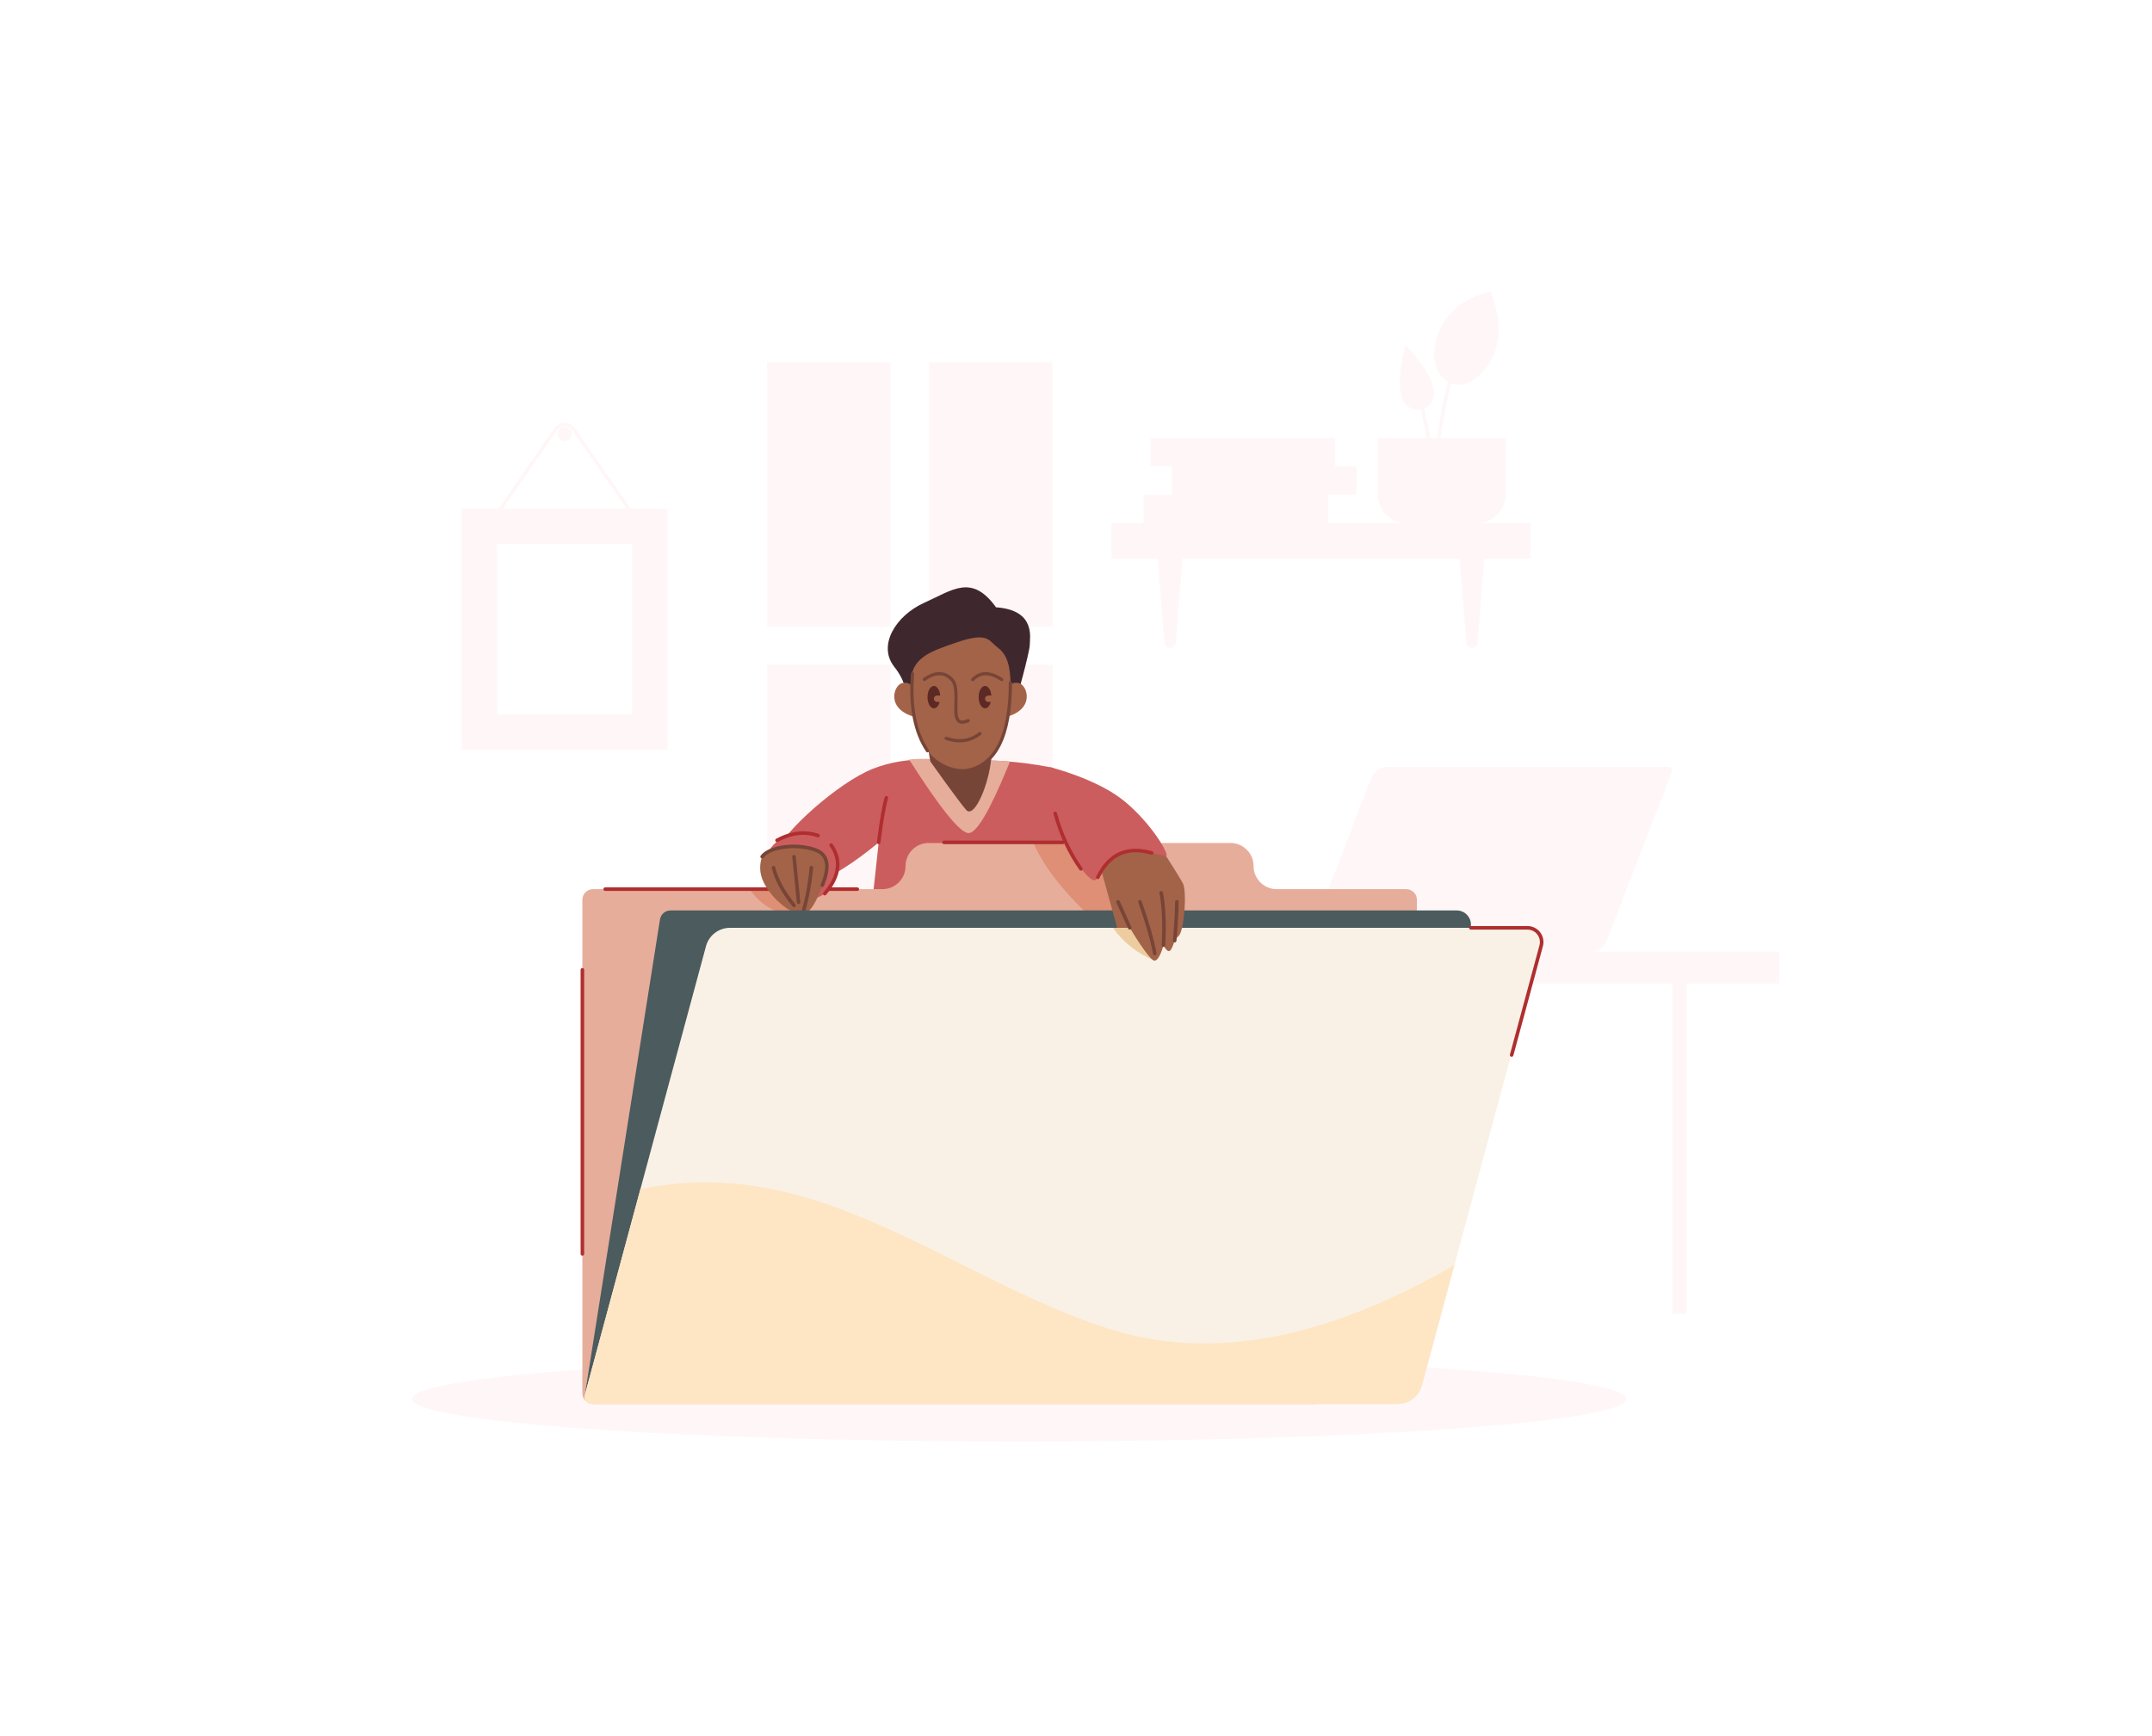 <svg width="606" height="489" viewBox="0 0 606 489" fill="none" xmlns="http://www.w3.org/2000/svg">
<g id="Document">
<rect width="606" height="489" fill="white"/>
<g id="Empty State 17">
<path id="Path" opacity="0.12" fill-rule="evenodd" clip-rule="evenodd" d="M322 139.312H330V131.312H324V123.312H376V131.312H382V139.312H374V147.312H396C391.582 147.312 388 143.73 388 139.312V123.312L401.705 123.311C401.229 120.635 400.704 117.978 400.128 115.34C398.181 115.713 395.993 114.883 394.979 112.517C393.615 109.337 393.888 104.219 395.799 97.164C401.158 102.957 403.837 107.514 403.837 110.834C403.837 112.928 402.633 114.401 401.086 115.052L401.204 115.584C401.756 118.142 402.262 120.718 402.721 123.311L404.691 123.311C405.458 117.653 406.472 112.395 407.734 107.537C404.64 105.803 402.867 101.328 404.394 95.748C406.323 88.704 411.443 84.121 419.755 82C423.328 91.325 422.671 98.809 417.782 104.454C414.692 108.022 411.315 108.914 408.659 107.96C407.437 112.69 406.451 117.807 405.7 123.311L424 123.312V139.312C424 143.73 420.418 147.312 416 147.312H431V157.312H418L416.119 181.006C416.052 181.85 415.347 182.501 414.5 182.501C413.653 182.501 412.948 181.85 412.881 181.006L411 157.312H333L331.119 181.006C331.052 181.85 330.347 182.501 329.5 182.501C328.653 182.501 327.948 181.85 327.881 181.006L326 157.312H313V147.312H322V139.312Z" fill="#FFB8B8"/>
<path id="Path_2" opacity="0.12" fill-rule="evenodd" clip-rule="evenodd" d="M452.53 264.797L470.802 217.359C471 216.844 470.743 216.265 470.228 216.067C470.113 216.023 469.992 216 469.869 216H390.758C388.69 216 386.835 217.273 386.092 219.203L369.223 263H343.825C342.445 263 341.325 264.119 341.325 265.5C341.325 266.881 342.445 268 343.825 268H290V277H315V370H319V277H471V370H475V277H501V268H447.864C449.932 268 451.787 266.727 452.53 264.797Z" fill="#FFB8B8"/>
<path id="Oval" opacity="0.12" fill-rule="evenodd" clip-rule="evenodd" d="M287 406C381.441 406 458 400.627 458 394C458 387.373 381.441 382 287 382C192.559 382 116 387.373 116 394C116 400.627 192.559 406 287 406Z" fill="#FFB8B8"/>
<path id="Shape" opacity="0.12" fill-rule="evenodd" clip-rule="evenodd" d="M216 187.2H250.8V256.8H216V187.2ZM296.4 187.2V256.8H261.6V187.2H296.4ZM296.4 176.4H261.6V102H296.4V176.4ZM250.8 102V176.4H216V102H250.8Z" fill="#FFB8B8"/>
<path id="Shape_2" opacity="0.12" fill-rule="evenodd" clip-rule="evenodd" d="M160.992 119.622C161.269 119.814 161.516 120.045 161.727 120.306L161.878 120.509L177.601 143.227L188 143.227V211.227H130V143.227L140.398 143.227L156.122 120.509C157.222 118.919 159.402 118.522 160.992 119.622ZM178 153.227H140V201.227H178V153.227ZM157.046 120.94L156.944 121.078L141.615 143.227H176.384L161.056 121.078C160.885 120.83 160.67 120.616 160.423 120.445C159.335 119.692 157.859 119.921 157.046 120.94ZM159 120.227C160.105 120.227 161 121.123 161 122.227C161 123.332 160.105 124.227 159 124.227C157.895 124.227 157 123.332 157 122.227C157 121.123 157.895 120.227 159 120.227Z" fill="#FFB8B8"/>
<path id="Path 464" fill-rule="evenodd" clip-rule="evenodd" d="M265.829 214.166C265.829 214.166 254.021 212.403 243.783 217.414C233.545 222.426 218.811 236.211 218.811 240.369C218.811 244.528 227.001 249.43 232.956 246.979C238.912 244.528 247.441 237.246 247.441 237.246L245.292 256.968H307.291C307.291 256.968 305.568 217.987 295.752 216.076C285.936 214.166 277.99 214.166 277.99 214.166H265.829Z" fill="#CC5D5E"/>
<path id="Path_3" fill-rule="evenodd" clip-rule="evenodd" d="M256.513 213.85C259.3 213.605 262.16 213.675 265.094 214.063L265.829 214.166H277.99C280.037 214.166 282.178 214.261 284.412 214.451L283.78 215.999C278.648 228.472 274.966 234.681 272.734 234.628C270.345 234.571 264.767 227.662 256.001 213.899L256.513 213.85Z" fill="#E6AD9A"/>
<path id="Path 463" fill-rule="evenodd" clip-rule="evenodd" d="M261.99 214.479C261.99 214.479 270.017 225.792 272.085 228.12C274.154 230.448 277.853 222.498 278.942 215.198C279.164 213.707 279.775 208.817 279.164 207.605C277.351 204.014 270.364 204.462 261.182 206.592C260.526 206.744 261.99 214.479 261.99 214.479Z" fill="#774537"/>
<g id="Group 65">
<path id="Path 459" fill-rule="evenodd" clip-rule="evenodd" d="M254.539 197.326C254.539 197.326 256.584 193.818 251.817 187.781C247.049 181.744 252.29 173.335 260.282 169.756C268.274 166.176 273.618 161.539 280.479 171.038C291.72 171.824 289.982 179.593 289.982 181.614C289.982 183.636 286.137 197.326 286.137 197.326H254.539Z" fill="#3F272E"/>
<path id="Path 458" fill-rule="evenodd" clip-rule="evenodd" d="M257.073 193.747C257.073 193.747 256.406 191.824 254.025 192.391C251.644 192.958 249.258 199.864 257.972 202.02C266.685 204.176 257.073 193.747 257.073 193.747Z" fill="#A36348"/>
<path id="Path 458 Copy" fill-rule="evenodd" clip-rule="evenodd" d="M283.885 193.747C283.885 193.747 284.551 191.824 286.932 192.391C289.313 192.958 291.7 199.864 282.986 202.02C274.272 204.176 283.885 193.747 283.885 193.747Z" fill="#A36348"/>
<path id="Path 457" fill-rule="evenodd" clip-rule="evenodd" d="M269.57 180.869C261.546 183.62 256.406 185.25 256.406 192.943C256.406 200.636 257.87 210.066 264.248 214.355C270.627 218.644 276.073 215.794 277.822 214.355C279.572 212.915 283.236 209.827 284.332 197.272C285.428 184.717 282.08 183.41 280.248 181.785C278.416 180.159 277.594 178.117 269.57 180.869Z" fill="#A36348"/>
<path id="Path 460" d="M260.026 190.974C263.285 188.717 266.109 188.717 268.346 191.031C269.347 192.068 269.663 193.62 269.663 196.293L269.653 197.188L269.617 198.812C269.587 200.704 269.656 201.526 269.933 202.197C270.281 203.042 270.97 203.206 272.459 202.54C272.686 202.439 272.952 202.54 273.054 202.767C273.155 202.994 273.054 203.26 272.827 203.362C270.918 204.215 269.669 203.917 269.101 202.54C268.73 201.641 268.672 200.683 268.728 198.225L268.758 196.941L268.763 196.284C268.76 193.855 268.481 192.467 267.698 191.657C265.797 189.689 263.462 189.689 260.538 191.714C260.334 191.856 260.053 191.805 259.912 191.6C259.771 191.396 259.821 191.116 260.026 190.974Z" fill="#774537"/>
<path id="Path 461" d="M273.593 191.086C275.905 188.706 278.866 188.706 282.331 191.025C282.538 191.164 282.593 191.443 282.455 191.65C282.317 191.856 282.037 191.911 281.831 191.773C278.699 189.677 276.216 189.677 274.239 191.713C274.066 191.891 273.781 191.895 273.603 191.722C273.424 191.549 273.42 191.264 273.593 191.086Z" fill="#774537"/>
<path id="Path 462" d="M275.674 206.238C275.869 206.084 276.152 206.118 276.306 206.313C276.46 206.508 276.426 206.791 276.231 206.945C273.404 209.175 270.069 209.648 266.284 208.37C266.048 208.29 265.922 208.035 266.001 207.799C266.081 207.564 266.336 207.437 266.572 207.517C270.078 208.701 273.094 208.273 275.674 206.238Z" fill="#774537"/>
<path id="Path_4" fill-rule="evenodd" clip-rule="evenodd" d="M262.982 193.191C263.889 193.191 264.639 194.365 264.764 195.892L263.882 195.891C263.385 195.891 262.982 196.294 262.982 196.791C262.982 197.253 263.329 197.633 263.777 197.685L263.882 197.691L264.609 197.692C264.32 198.756 263.7 199.491 262.982 199.491C261.988 199.491 261.182 198.081 261.182 196.341C261.182 194.602 261.988 193.191 262.982 193.191Z" fill="#5C2924"/>
<path id="Path Copy 13" fill-rule="evenodd" clip-rule="evenodd" d="M277.382 193.191C278.289 193.191 279.039 194.365 279.164 195.892L278.282 195.891C277.785 195.891 277.382 196.294 277.382 196.791C277.382 197.253 277.729 197.633 278.177 197.685L278.282 197.691L279.009 197.692C278.72 198.756 278.1 199.491 277.382 199.491C276.388 199.491 275.582 198.081 275.582 196.341C275.582 194.602 276.388 193.191 277.382 193.191Z" fill="#5C2924"/>
<path id="Path 709" d="M257 189.29C257.248 189.309 257.433 189.525 257.414 189.773C256.712 198.979 258.098 206.119 261.554 211.201C261.694 211.406 261.641 211.686 261.435 211.826C261.229 211.966 260.95 211.913 260.81 211.707C257.225 206.435 255.8 199.098 256.517 189.704C256.536 189.456 256.752 189.271 257 189.29Z" fill="#774537"/>
<path id="Path 710" d="M284.524 191.812C284.773 191.812 284.974 192.013 284.974 192.262C284.974 207.369 280.802 215.814 272.392 217.434C272.148 217.481 271.912 217.321 271.865 217.077C271.818 216.833 271.978 216.597 272.222 216.55C280.101 215.032 284.074 206.99 284.074 192.262C284.074 192.013 284.276 191.812 284.524 191.812Z" fill="#774537"/>
</g>
<path id="Path 465" d="M249.113 224.551C249.189 224.285 249.465 224.131 249.731 224.206C249.996 224.281 250.151 224.558 250.075 224.824C249.366 227.322 248.652 231.487 247.937 237.307C247.904 237.581 247.654 237.776 247.38 237.742C247.106 237.708 246.911 237.459 246.945 237.185L247.089 236.034C247.762 230.764 248.435 226.94 249.113 224.551Z" fill="#AF2E2F"/>
<path id="Path_5" fill-rule="evenodd" clip-rule="evenodd" d="M346.5 237.415C350.09 237.415 353 240.325 353 243.915C353 247.505 355.91 250.415 359.5 250.415H396C397.657 250.415 399 251.758 399 253.415C399 253.415 399 334.295 399 374.735C399 380.628 373.811 392.415 373.811 392.415C373.811 394.072 372.468 395.415 370.811 395.415H167C165.343 395.415 164 394.072 164 392.415V253.415C164 251.758 165.343 250.415 167 250.415H248.5C252.09 250.415 255 247.505 255 243.915C255 240.325 257.91 237.415 261.5 237.415H346.5Z" fill="#E6AD9A"/>
<path id="Path_6" fill-rule="evenodd" clip-rule="evenodd" d="M223.534 250.416C228.247 255.338 228.696 257.799 224.882 257.799C219.179 257.799 214.575 255.338 211.071 250.415L223.534 250.416Z" fill="#DE8F75"/>
<path id="Path 719" d="M241.413 249.915C241.689 249.915 241.913 250.139 241.913 250.415C241.913 250.661 241.736 250.865 241.503 250.907L241.413 250.915H170.423C170.147 250.915 169.923 250.691 169.923 250.415C169.923 250.17 170.1 249.966 170.333 249.923L170.423 249.915H241.413Z" fill="#AF2E2F"/>
<path id="Path_7" fill-rule="evenodd" clip-rule="evenodd" d="M291.008 237.414L315.865 237.416L316.106 238.783C319.91 260.811 317.33 267.7 308.367 259.452C299.713 251.488 293.927 244.142 291.008 237.414Z" fill="#DE8F75"/>
<path id="Path 470" fill-rule="evenodd" clip-rule="evenodd" d="M215.068 245.292C215.068 245.292 214.704 237.511 222.176 235.337C229.649 233.163 233.955 237.144 235.382 240.315C236.809 243.485 235.521 252.243 228.485 253.179C221.449 254.114 215.068 245.292 215.068 245.292Z" fill="#CC5D5E"/>
<g id="Group 55">
<path id="Path 466" fill-rule="evenodd" clip-rule="evenodd" d="M233.022 242.54C232.471 240.545 232.163 238.799 224.538 238.799C216.913 238.799 214.06 239.232 214.06 244.535C214.06 249.838 220.015 255.401 223.541 256.968C227.068 258.534 228.782 255.863 230.295 252.54C231.808 249.217 233.573 244.535 233.022 242.54Z" fill="#A36348"/>
<path id="Path 467" d="M217.704 243.874C217.973 243.81 218.243 243.975 218.307 244.244C219.085 247.494 220.974 250.975 223.981 254.682C224.155 254.896 224.122 255.211 223.908 255.385C223.693 255.559 223.378 255.526 223.204 255.312C220.11 251.497 218.151 247.887 217.335 244.477C217.27 244.208 217.436 243.938 217.704 243.874Z" fill="#774537"/>
<path id="Path 468" d="M228.523 243.862C228.798 243.883 229.005 244.123 228.984 244.398L228.927 245.029L228.885 245.436C228.799 246.256 228.685 247.17 228.543 248.154C228.134 250.965 227.571 253.777 226.826 256.406C226.713 256.803 226.597 257.193 226.477 257.577C226.395 257.84 226.115 257.987 225.851 257.905C225.587 257.823 225.44 257.542 225.523 257.279C225.64 256.904 225.753 256.522 225.864 256.133C226.595 253.551 227.151 250.781 227.553 248.01C227.647 247.363 227.728 246.747 227.797 246.169L227.891 245.331C227.942 244.848 227.973 244.504 227.987 244.322C228.008 244.047 228.248 243.841 228.523 243.862Z" fill="#774537"/>
<path id="Path 469" d="M223.542 240.773C223.787 240.748 224.007 240.904 224.073 241.131L224.09 241.22L225.379 254.065C225.407 254.339 225.207 254.584 224.932 254.612C224.688 254.636 224.467 254.481 224.401 254.253L224.384 254.164L223.095 241.32C223.067 241.045 223.268 240.8 223.542 240.773Z" fill="#774537"/>
<path id="Path 714" d="M214.209 240.976C216.385 237.985 224.143 236.914 229.657 238.845C233.606 240.228 234.361 243.873 232.022 249.491C231.916 249.746 231.623 249.867 231.368 249.761C231.113 249.655 230.993 249.362 231.099 249.107C233.244 243.953 232.621 240.943 229.327 239.789C224.184 237.988 216.886 238.995 215.017 241.564C214.855 241.788 214.542 241.837 214.319 241.674C214.096 241.512 214.046 241.199 214.209 240.976Z" fill="#774537"/>
</g>
<path id="Path 716" fill-rule="evenodd" clip-rule="evenodd" d="M164.611 393.415L185.848 258.947C186.078 257.489 187.335 256.415 188.811 256.415H410.218C412.822 256.415 414.732 258.864 414.097 261.39L380.912 393.415H164.611Z" fill="#4B5B5E"/>
<path id="Rectangle" fill-rule="evenodd" clip-rule="evenodd" d="M205.563 261.307H429.979C432.188 261.307 433.979 263.098 433.979 265.307C433.979 265.659 433.933 266.01 433.841 266.35L400.397 390.24C399.573 393.294 396.802 395.415 393.639 395.415H166.611C165.507 395.415 164.611 394.52 164.611 393.415C164.611 393.239 164.635 393.064 164.681 392.894L198.805 266.483C199.629 263.429 202.4 261.307 205.563 261.307Z" fill="#F9F1E6"/>
<path id="Path_8" fill-rule="evenodd" clip-rule="evenodd" d="M180.326 334.936C230.765 324.186 268.674 360.827 313.372 374.57C341.46 383.206 373.524 377.109 409.564 356.28L400.397 390.24C399.573 393.294 396.802 395.415 393.639 395.415H166.611C165.507 395.415 164.611 394.52 164.611 393.415C164.611 393.239 164.635 393.064 164.681 392.894L180.326 334.936Z" fill="#FEE6C4"/>
<path id="Path_9" fill-rule="evenodd" clip-rule="evenodd" d="M323.545 261.307L325.192 270.56C320.382 268.612 316.442 265.528 313.372 261.308L323.545 261.307Z" fill="#EDCDA0"/>
<path id="Path 472" fill-rule="evenodd" clip-rule="evenodd" d="M309.511 242.906L314.603 261.307H318.148C318.148 261.307 323.644 270.56 325.093 270.56C326.543 270.56 327.632 266.197 327.632 266.197C327.632 266.197 328.811 268.799 329.7 267.498C330.589 266.197 330.355 265.035 331.922 263.578C333.489 262.121 334.281 250.991 333.101 248.793C331.922 246.596 328.344 241.056 328.344 241.056L321.59 237.415H308.367L309.511 242.906Z" fill="#A36348"/>
<path id="Path 471" fill-rule="evenodd" clip-rule="evenodd" d="M295.752 216.076C295.752 216.076 295.446 226.682 299.295 235.337C303.145 243.992 306.84 247.935 308.208 247.935C309.575 247.935 312.186 239.732 318.108 239.732C324.03 239.732 327.141 241.056 328.344 241.056C329.547 241.056 324.413 232.036 316.654 225.666C308.895 219.297 295.752 216.076 295.752 216.076Z" fill="#CC5D5E"/>
<path id="Path 473" d="M314.625 253.532C314.849 253.431 315.108 253.507 315.242 253.702L315.287 253.781L318.603 261.101C318.717 261.352 318.606 261.649 318.354 261.763C318.131 261.864 317.872 261.787 317.737 261.592L317.693 261.514L314.376 254.194C314.262 253.942 314.373 253.646 314.625 253.532Z" fill="#774537"/>
<path id="Path 474" d="M320.851 253.516C321.112 253.424 321.397 253.561 321.489 253.821C323.583 259.762 324.982 264.652 325.684 268.497C325.734 268.769 325.554 269.029 325.282 269.079C325.01 269.128 324.75 268.948 324.7 268.677C324.009 264.891 322.624 260.048 320.546 254.154C320.454 253.893 320.591 253.608 320.851 253.516Z" fill="#774537"/>
<path id="Path 475" d="M326.91 250.973C327.181 250.923 327.442 251.102 327.493 251.373C328.248 255.437 328.46 260.387 328.132 266.225C328.116 266.501 327.88 266.712 327.604 266.697C327.329 266.681 327.118 266.445 327.133 266.169C327.457 260.405 327.249 255.533 326.509 251.556C326.459 251.284 326.638 251.023 326.91 250.973Z" fill="#774537"/>
<path id="Path 476" d="M331.4 253.487C331.676 253.487 331.9 253.711 331.9 253.987C331.9 256.546 331.697 260.202 331.29 264.958C331.267 265.233 331.025 265.437 330.749 265.414C330.474 265.39 330.27 265.148 330.294 264.873L330.479 262.6C330.76 258.963 330.9 256.092 330.9 253.987C330.9 253.711 331.124 253.487 331.4 253.487Z" fill="#774537"/>
<path id="Path 711" d="M297.002 228.601C297.268 228.527 297.543 228.683 297.617 228.949C299.242 234.817 301.634 239.974 304.791 244.426C304.951 244.651 304.898 244.963 304.673 245.123C304.448 245.283 304.136 245.229 303.976 245.004C300.749 240.456 298.309 235.192 296.653 229.216C296.58 228.95 296.736 228.675 297.002 228.601Z" fill="#AF2E2F"/>
<path id="Path 712" d="M218.575 236.216C222.704 234.001 226.698 233.545 230.526 234.865C230.787 234.955 230.926 235.239 230.836 235.5C230.746 235.761 230.461 235.9 230.2 235.81C226.648 234.585 222.941 235.009 219.048 237.097C218.804 237.228 218.501 237.137 218.371 236.893C218.24 236.65 218.331 236.347 218.575 236.216Z" fill="#AF2E2F"/>
<path id="Path 713" d="M233.775 237.603C234.002 237.445 234.313 237.501 234.471 237.728C237.57 242.185 236.933 246.987 232.629 252.004C232.449 252.213 232.133 252.237 231.923 252.057C231.714 251.878 231.69 251.562 231.87 251.352C235.897 246.659 236.468 242.352 233.65 238.299C233.492 238.072 233.548 237.76 233.775 237.603Z" fill="#AF2E2F"/>
<path id="Path 715" d="M308.696 246.86C311.977 240.087 317.282 237.691 324.456 239.746C324.722 239.822 324.875 240.098 324.799 240.364C324.723 240.629 324.446 240.783 324.181 240.707C317.476 238.786 312.666 240.959 309.596 247.296C309.476 247.545 309.177 247.649 308.928 247.528C308.68 247.408 308.576 247.109 308.696 246.86Z" fill="#AF2E2F"/>
<path id="Path 717" d="M299.295 236.746C299.571 236.746 299.795 236.97 299.795 237.246C299.795 237.491 299.618 237.695 299.385 237.738L299.295 237.746H265.829C265.552 237.746 265.329 237.522 265.329 237.246C265.329 237 265.505 236.796 265.739 236.754L265.829 236.746H299.295Z" fill="#AF2E2F"/>
<path id="Path 718" d="M164 272.631C164.245 272.631 164.45 272.808 164.492 273.041L164.5 273.131V353.133C164.5 353.409 164.276 353.633 164 353.633C163.755 353.633 163.55 353.456 163.508 353.222L163.5 353.133V273.131C163.5 272.855 163.724 272.631 164 272.631Z" fill="#AF2E2F"/>
<path id="Path 765" d="M430.136 260.807C432.622 260.807 434.636 262.822 434.636 265.307C434.636 265.605 434.607 265.901 434.548 266.193L434.48 266.482L426.158 297.261C426.086 297.528 425.812 297.686 425.545 297.614C425.308 297.55 425.157 297.325 425.177 297.089L425.193 297L433.515 266.221C433.595 265.923 433.636 265.616 433.636 265.307C433.636 263.439 432.172 261.912 430.328 261.813L430.136 261.807H414.189C413.913 261.807 413.689 261.584 413.689 261.307C413.689 261.062 413.866 260.858 414.099 260.815L414.189 260.807H430.136Z" fill="#AF2E2F"/>
</g>
</g>
</svg>
